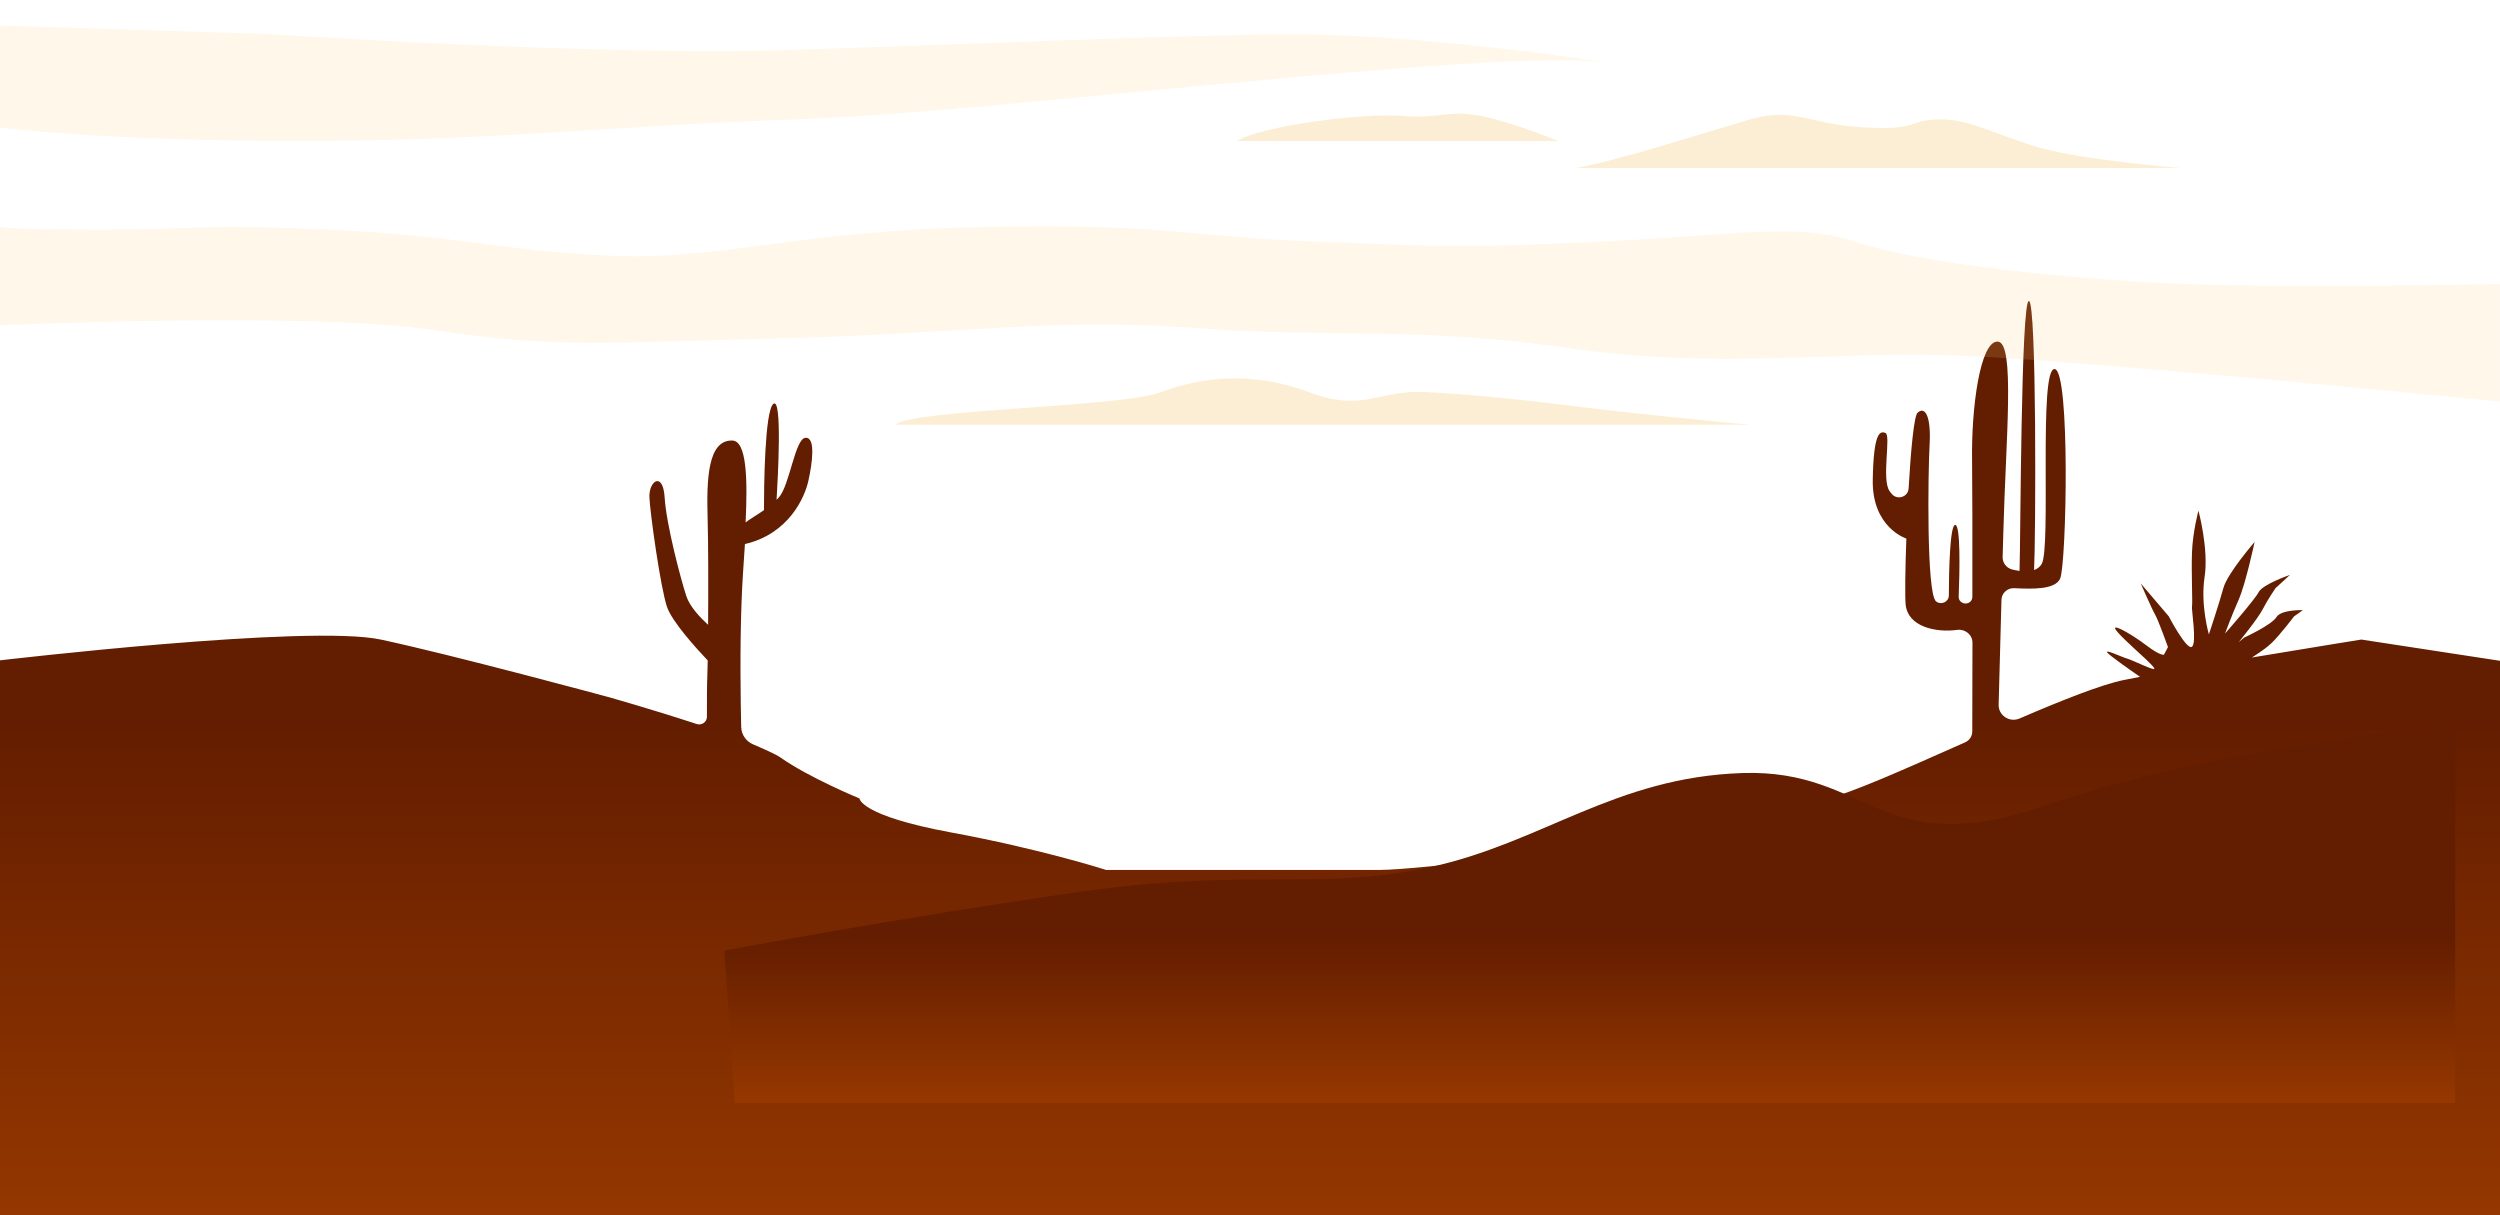 <?xml version="1.0" encoding="utf-8"?>
<!-- Generator: Adobe Illustrator 25.4.1, SVG Export Plug-In . SVG Version: 6.00 Build 0)  -->
<svg version="1.1" id="Layer_1" xmlns="http://www.w3.org/2000/svg" xmlns:xlink="http://www.w3.org/1999/xlink" x="0px" y="0px"
	 viewBox="0 0 2560 1244.5" style="enable-background:new 0 0 2560 1244.5;" xml:space="preserve">
<style type="text/css">
	.st0{fill:url(#SVGID_1_);}
	.st1{fill:url(#SVGID_00000098204720679024336130000014769785191013110165_);}
	.st2{opacity:0.32;fill:#F5C878;enable-background:new    ;}
	.st3{opacity:0.16;fill:#F5C878;enable-background:new    ;}
</style>
<g>
	
		<linearGradient id="SVGID_1_" gradientUnits="userSpaceOnUse" x1="1280.004" y1="117.219" x2="1280.004" y2="1012.336" gradientTransform="matrix(1 0 0 -1 0 1749.058)">
		<stop  offset="0" style="stop-color:#BA4B00"/>
		<stop  offset="0.998" style="stop-color:#631D00"/>
	</linearGradient>
	<path class="st0" d="M0,676.2c0,0,315.5-37.2,389.9-21.3c74.4,15.9,232.4,58.7,232.4,58.7s45.6,12.8,91.1,27.8
		c5.2,1.7,10.5-2.1,10.5-7.4c0-17,0-33.3,0.4-41.8c0.1-3.6,0.3-9,0.4-15.9c-10.6-11.2-36.5-39.4-41.7-54.9
		c-6.6-19.5-17.2-95.1-18-112c-0.8-16.8,13.9-27.3,15.6,0c1.6,27.3,16.4,83.4,22.2,101c3.4,10.6,14.2,22,22.3,29.4
		c0.3-37.8,0.2-84.7-0.5-109.1c-1.1-39.5,0-80.2,25.2-79.6c15.2,0.3,15.7,41.1,13.7,83.9c3.4-2.9,10.9-7.1,18.8-12.6
		c0-22.8,0.7-102,9.7-108.9c9.2-7,4.5,77,3.2,98.3c0.8-0.8,1.6-1.6,2.4-2.5c11-12.2,16.5-60.2,27.2-61c10.7-0.8,7,26.1,2.9,44.4
		c-3.7,16.5-19.9,54-64.9,64.4c-1.3,20-2.8,40.2-3.4,58c-1.9,49.1-1,104.9-0.4,129.4c0.2,7.7,4.9,14.6,12.1,17.7
		c10.1,4.3,23.6,10.3,28,13.4c29.2,20.7,81,42,81,42s0.5,17.6,93.2,34.7c92.8,17.1,159.3,38.5,159.3,38.5s240,0,280.3,0
		c40.4,0,222-23.5,228.5-23.5c6.6,0,181.6-39.5,229.7-49.7c23.4-4.9,80.9-30.7,141.1-57.4c4.5-2,7.4-6.3,7.4-11.2
		c0.1-21.7,0.2-54.8,0.2-90.9c0-8.1-7.4-14.2-15.6-13.1c-22,3-50.4-3.2-52.8-25.7c-0.8-7.5-0.5-35.3,0.7-67.8c0,0-35.2-11.1-34.4-60
		c0.8-48.9,7.4-50.5,13.1-48.1c5.7,2.4-4.2,47.3,4,59.3c0.7,1.1,1.5,2.1,2.4,3.1c5.6,6.7,16.7,3.1,17.2-5.5
		c2.3-39.7,5.6-74.5,9.2-77.7c8.2-7.2,13.9,4.8,12.3,32.9c-1.6,28.1-3.3,152.3,6.6,160.3c5.2,4.2,13.1,0.6,13.1-6
		c0.1-26.5,1.2-72.7,6.6-72.3c5.5,0.4,4.5,47.5,3.5,73.5c-0.2,4.3,3.7,7.6,8.1,6.9l0.1,0c3.4-0.5,5.8-3.4,5.8-6.7
		c0.1-59.7,0-118-0.3-140.4c-0.8-52.9,8.2-121.8,26.3-121c18,0.8,8.2,100.2,5.7,195.6c-0.2,8.1-0.4,16.5-0.7,24.9
		c-0.2,6,3.9,11.4,9.9,12.9c2.4,0.6,4.9,1.1,7.4,1.4c1.1-29.5,1.4-276.8,9.6-276.4c8.1,0.5,7,244.7,5.3,275.5c3.2-1.1,6-3.1,7.8-6.2
		c9.8-16.8-3.3-199.6,13.1-199.6c16.4,0,12.3,201.2,5.7,214.8c-5.3,11-27.6,10.6-46.8,9.6c-7.1-0.4-13,5-13.2,11.9
		c-1.1,41.3-2.2,80.6-2.9,107.4c-0.3,11,11.2,18.6,21.5,14.1c43.9-18.9,83.8-34.7,106.8-39.4c4.9-1,10.4-2.1,16.5-3.2
		c-10.5-7.3-32.5-22.7-33.7-25.1c-1.7-3.2,14.8,4.8,20.5,6.4c5.7,1.6,27.9,12.8,27.9,10.4c0-2.4-15.6-16-18.1-18.4
		c-2.5-2.4-22.2-20-22.2-23.2c0-3.2,17.2,6.4,32,17.6c14.8,11.2,18.1,9.6,18.1,9.6l4.1-7.8c0,0-9.8-27.5-13.1-33.1
		c-3.3-5.6-14.8-32.1-14.8-32.1l28.7,33.7c0,0,18,34.5,23.6,31.3c5.5-3.2-0.6-39.3,0.2-41.7c0.8-2.4-0.8-34.5,0-55.3
		c0.8-20.8,6.6-42.5,6.6-42.5s10.7,39.3,6.3,68c-4.4,28.7,4.4,58.7,4.4,58.7s10.7-32.1,14.8-47.3c4.1-15.2,32-47.3,32-47.3
		s-9,42.5-16.4,59.3c-7.4,16.8-13.9,34.5-13.9,34.5s30.4-34.5,34.5-42.5c4.1-8,32-17.6,32-17.6l-14.8,13.6c0,0-8.2,12-13.1,21.6
		c-4.9,9.6-24.6,33.7-24.6,33.7l5.8-4.8c0,0,27.9-12.8,32.8-20.8c4.9-8,27.1-7.2,27.1-7.2l-9,6.4c0,0-13.9,18.4-23,27.3
		c-4.9,4.8-13.5,10.5-20.2,14.8c58.8-9.8,112.1-18.4,112.1-18.4l142.2,21.8v570H0V676.2z"/>
	
		<linearGradient id="SVGID_00000055706793790516183580000011557553848027007396_" gradientUnits="userSpaceOnUse" x1="1627.848" y1="498.108" x2="1627.848" y2="791.487" gradientTransform="matrix(1 0 0 -1 0 1749.058)">
		<stop  offset="0" style="stop-color:#BA4B00"/>
		<stop  offset="0.998" style="stop-color:#631D00"/>
	</linearGradient>
	<path style="fill:url(#SVGID_00000055706793790516183580000011557553848027007396_);" d="M741.7,973.5c0,0,181.4-34.2,361.6-59.9
		c180.2-25.7,246.8-0.6,361.4-25.7c114.7-25,188.9-92,319.5-96.3c130.6-4.3,140.9,91.9,310.6,33.1c169.7-58.8,419.3-82.3,419.3-82.3
		v387.2H752.3L741.7,973.5z"/>
	<path class="st2" d="M916.6,434.9h875.1c0,0-119.4-11.2-169-17.7c-49.6-6.4-119.1-13.9-165.4-15.8c-46.3-1.9-61.2,21.1-117.4,0
		c-56.2-21.1-109.1-15.8-150.5,0C1148.1,417.2,936.4,418.8,916.6,434.9z"/>
	<path class="st3" d="M0,231.8c0,0-3,3.4,102.9,3.4c105.9,0,96.7-6.4,233.7,0c137,6.4,171.6,21.1,286.7,26.6
		c115.1,5.5,192.1-25.9,385.1-29.4c192.9-3.6,202.1,10.1,342.6,15.1c140.5,4.9,122,7.1,274,0.6s214.2-21.4,276.3,0
		c62.2,21.4,222.2,38.5,336.8,42.8c114.6,4.3,321.8,0,321.8,0v120.3c0,0-428.3-42.7-559.6-47.3c-131.3-4.6-235.2,15.1-395-7.6
		c-159.9-22.7-229-9.4-378.7-20.3c-149.7-10.9-246.4,6.2-428.3,10.5s-225.7,10.7-354.6-8.6C314.8,318.7,0,333.1,0,333.1V231.8z"/>
	<path class="st3" d="M0,130.6c0,0,107.4,13.8,305.8,13.8c198.4,0,324.1-16,515.9-22.5c191.8-6.4,714.3-73.8,823.5-57.8
		c0,0-199.5-32.1-349.5-28.9c-149.9,3.2-291,9.6-486.7,16c-195.7,6.4-534.1-16.3-534.1-16.3L0,26.2V130.6z"/>
	<path class="st2" d="M1613.7,172.1c0,0,253,0,314.2,0c61.2,0,305.9,0,305.9,0s-107.5-8.2-153.8-23.4c-46.3-15.1-67.8-28-97.6-26.4
		c-29.8,1.6-18.2,11.3-74.4,8.1c-56.2-3.2-71.1-21.1-115.8-8.2C1747.6,135.2,1658.4,164.1,1613.7,172.1z"/>
	<path class="st2" d="M1266.5,144.4h329.1c0,0-46.3-19.3-79.4-25.7c-33.1-6.4-43,3.2-81,0C1397.1,115.5,1292.9,128.4,1266.5,144.4z"
		/>
</g>
</svg>
